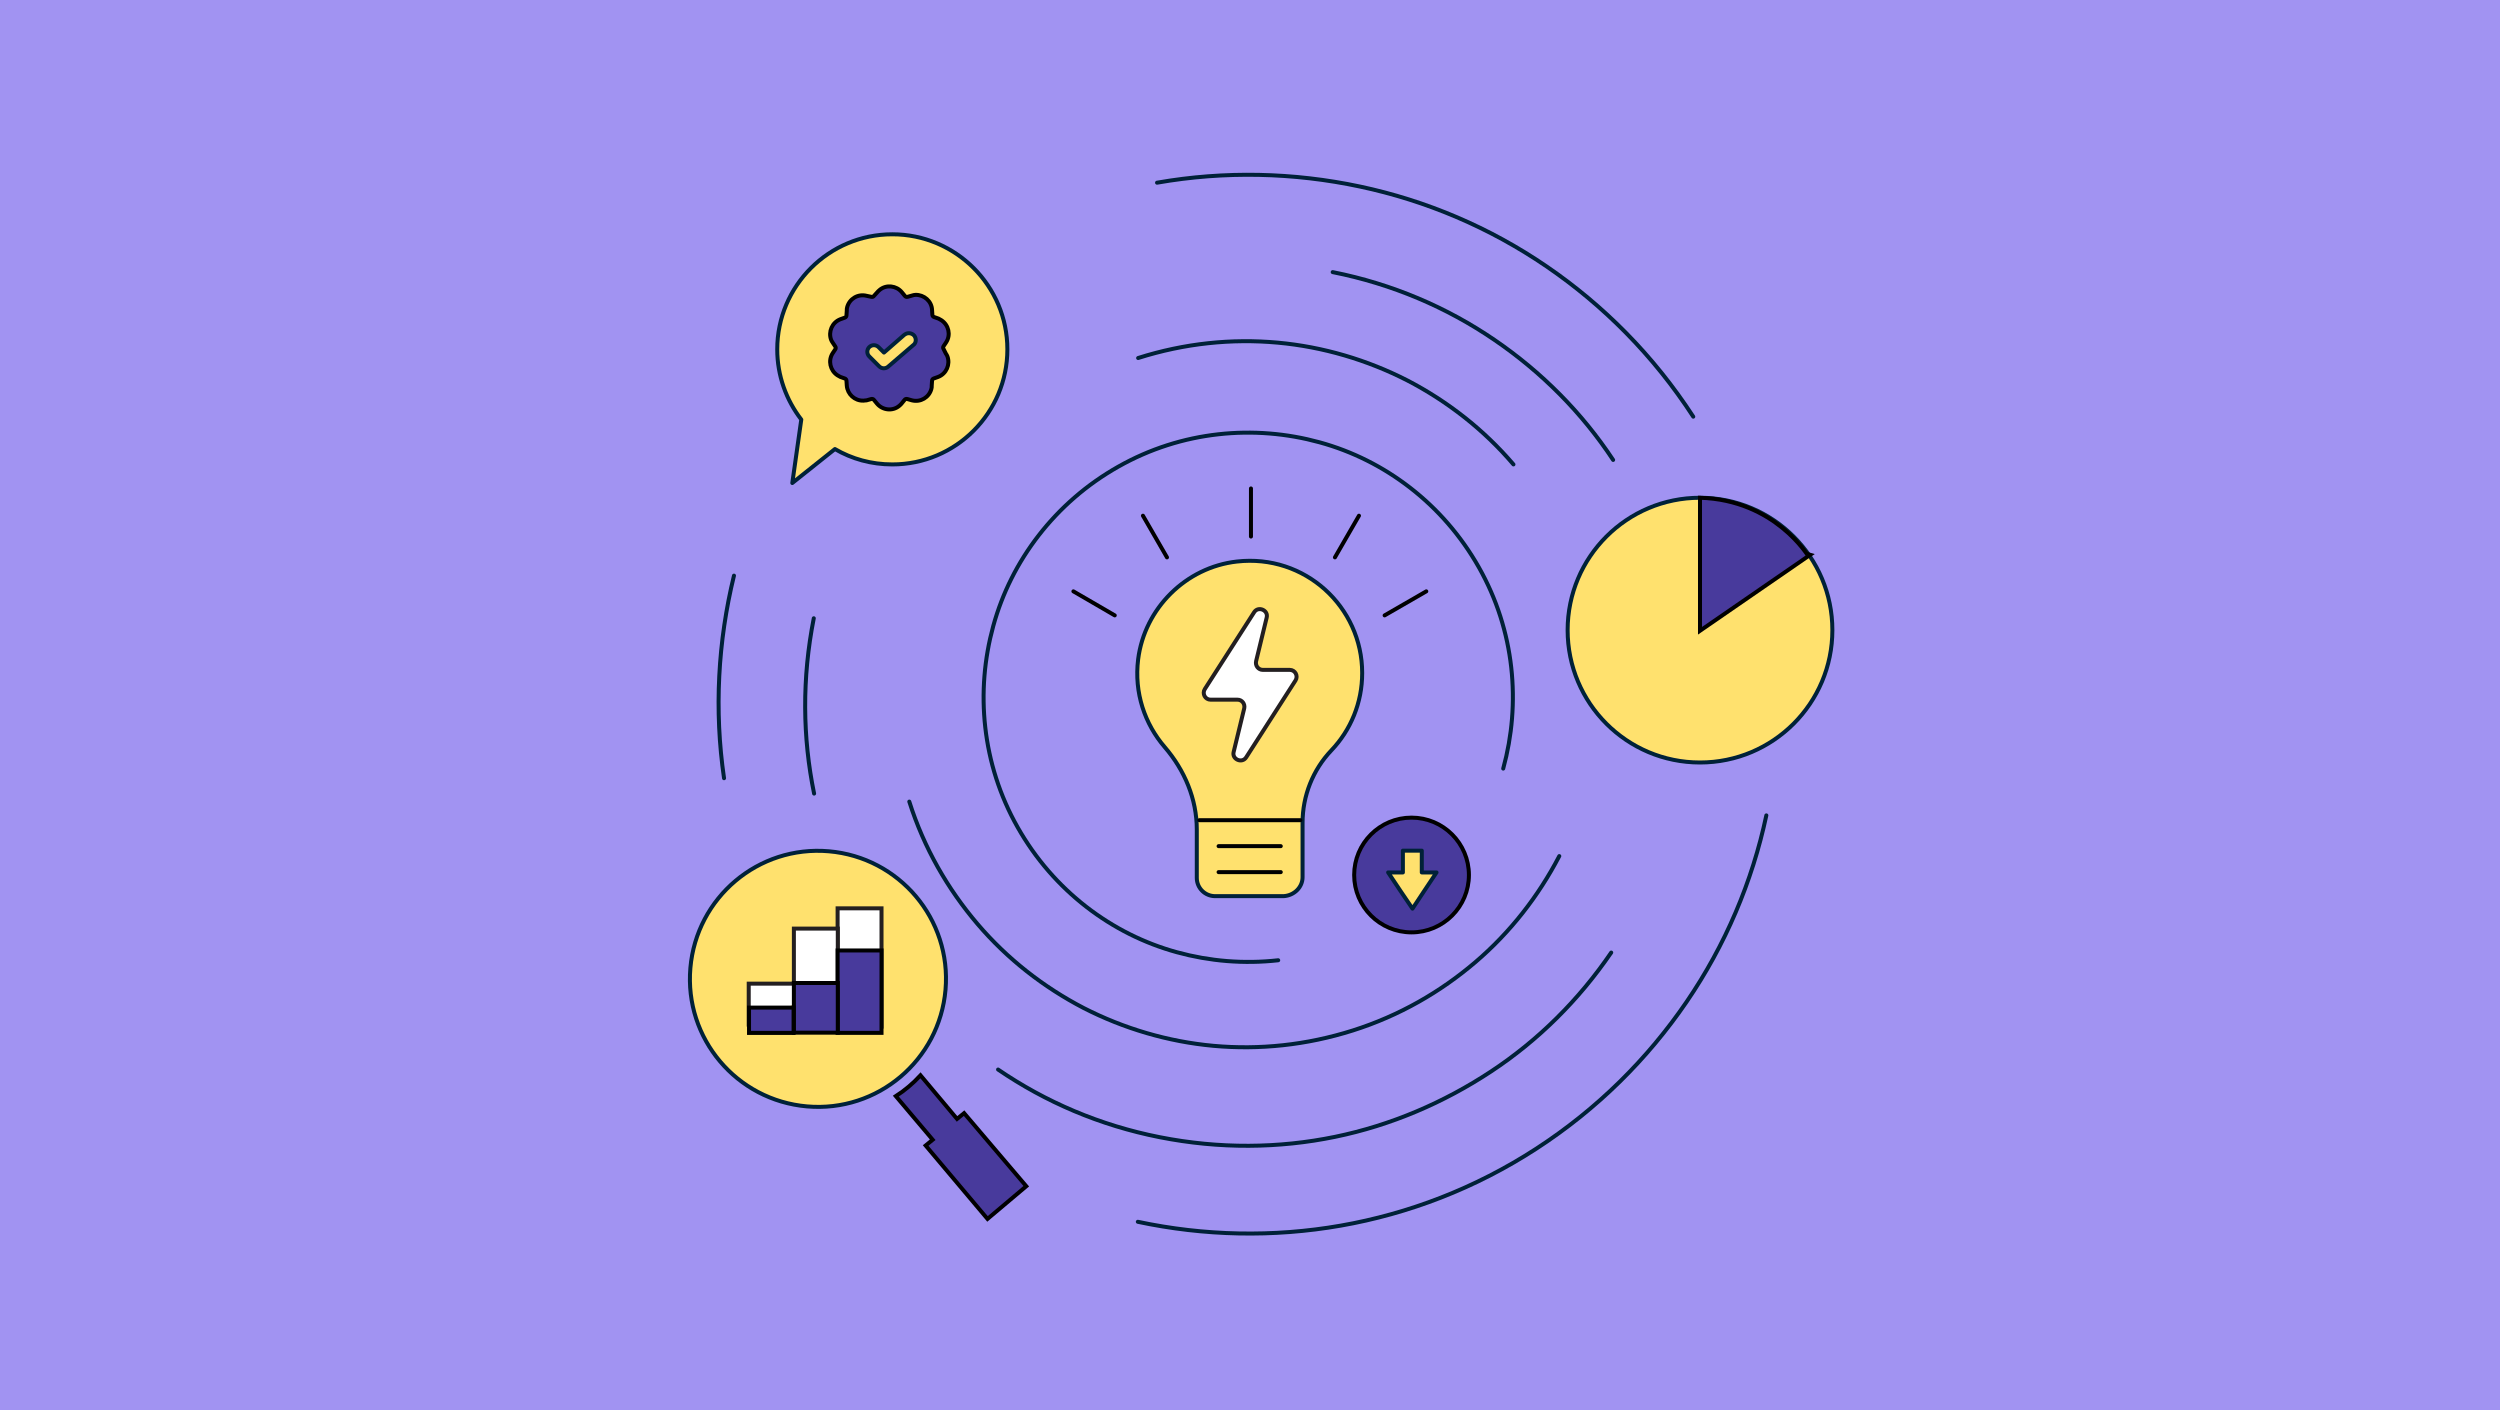 <?xml version="1.0" encoding="utf-8"?>
<!-- Generator: Adobe Illustrator 25.0.1, SVG Export Plug-In . SVG Version: 6.00 Build 0)  -->
<svg version="1.1" id="Layer_1" xmlns="http://www.w3.org/2000/svg" xmlns:xlink="http://www.w3.org/1999/xlink" x="0px" y="0px"
	 width="780px" height="440px" viewBox="0 0 780 440" style="enable-background:new 0 0 780 440;" xml:space="preserve">
<style type="text/css">
	.st0{fill:#A193F2;}
	.st1{fill:#483A9C;stroke:#000000;stroke-width:1.25;stroke-miterlimit:10;}
	.st2{fill:#FFE16E;stroke:#002138;stroke-width:1.25;stroke-linecap:round;stroke-linejoin:round;stroke-miterlimit:10;}
	.st3{fill:none;stroke:#002138;stroke-width:1.25;stroke-linecap:round;stroke-linejoin:round;stroke-miterlimit:10;}
	.st4{fill:#FFFFFF;stroke:#231F20;stroke-width:1.25;stroke-miterlimit:10;}
	.st5{fill:none;stroke:#000000;stroke-width:1.25;stroke-linecap:round;stroke-linejoin:round;stroke-miterlimit:10;}
</style>
<g>
	<rect x="-4.4" y="-7" class="st0" width="789.1" height="455.9"/>
	<g>
		<g>
			<circle class="st1" cx="440.4" cy="273" r="17.9"/>
			<polygon class="st2" points="437.7,272.2 437.7,265.4 443.6,265.4 443.6,272.2 448.2,272.2 444.4,277.9 440.7,283.5 436.9,277.9 
				433.1,272.2 			"/>
		</g>
	</g>
	<path class="st3" d="M415.8,84.9c18.6,3.7,35.6,11,50.4,21.1s27.4,22.8,37.1,37.5"/>
	<path class="st3" d="M254,247.6c-3.6-17.5-3.8-36-0.1-54.7"/>
	<path class="st3" d="M502.7,297.2c-10.1,14.8-22.8,27.4-37.5,37.1s-31.2,16.8-48.7,20.4c-17.5,3.6-36,3.8-54.7,0.1
		s-35.6-11-50.4-21.1"/>
	<path class="st3" d="M486.5,267.1c-6.5,12.5-15.3,23.8-26.2,33.1c-10.9,9.3-23.7,16.7-38.2,21.3c-14.5,4.6-29.2,6.1-43.5,4.8
		c-14.2-1.3-28-5.4-40.5-11.8c-12.5-6.5-23.8-15.3-33.1-26.2c-9.3-10.9-16.7-23.7-21.3-38.2"/>
	<path class="st3" d="M355.1,111.7c14.5-4.6,29.2-6.1,43.5-4.8c14.2,1.3,28,5.4,40.5,11.8c12.5,6.5,23.8,15.3,33.1,26.2"/>
	<path class="st3" d="M398.8,299.6c-10.7,1.2-21.4,0.3-31.6-2.5c-10.2-2.8-19.8-7.6-28.3-14.2c-8.5-6.6-15.8-14.9-21.4-24.8
		c-5.6-9.9-8.9-20.5-10.1-31.2c-1.2-10.7-0.3-21.4,2.5-31.6c2.8-10.2,7.6-19.8,14.2-28.3s14.9-15.8,24.8-21.4
		c9.9-5.6,20.5-8.9,31.2-10.1c10.7-1.2,21.4-0.3,31.6,2.5c10.2,2.8,19.8,7.6,28.3,14.2c8.5,6.6,15.8,14.9,21.4,24.8
		c5.6,9.9,8.9,20.5,10.1,31.2c1.2,10.7,0.3,21.4-2.5,31.6"/>
	<g>
		<path class="st2" d="M295,308.8c1.9-22-14.4-41.3-36.4-43.2c-22-1.9-41.3,14.4-43.2,36.4c-1.9,22,14.4,41.3,36.4,43.2
			C273.8,347.1,293.1,330.8,295,308.8z"/>
		<path class="st1" d="M300.8,347.3l-2.2,1.8l-11.4-13.6c-2.3,2.5-4.9,4.7-7.7,6.5l11.5,13.6l-2.2,1.8l19.3,22.9l12.1-10.2
			L300.8,347.3z"/>
	</g>
	<g>
		<g>
			
				<rect x="261.4" y="283.4" transform="matrix(-1 7.653446e-07 -7.653446e-07 -1 536.434 603.693)" class="st4" width="13.7" height="36.9"/>
		</g>
		<g>
			
				<rect x="247.7" y="289.6" transform="matrix(-1 7.653454e-07 -7.653454e-07 -1 509.091 609.926)" class="st4" width="13.7" height="30.6"/>
		</g>
		<g>
			<polyline class="st4" points="260.5,306.9 233.6,306.9 233.6,320.3 			"/>
		</g>
		<g>
			
				<rect x="261.4" y="296.5" transform="matrix(-1 7.653452e-07 -7.653452e-07 -1 536.434 618.751)" class="st1" width="13.7" height="25.7"/>
		</g>
		<g>
			
				<rect x="247.7" y="306.8" transform="matrix(-1 7.653452e-07 -7.653452e-07 -1 509.091 628.995)" class="st1" width="13.7" height="15.5"/>
		</g>
		<g>
			
				<rect x="233.6" y="314.3" transform="matrix(-1 7.653448e-07 -7.653448e-07 -1 481.195 636.564)" class="st1" width="13.9" height="7.9"/>
		</g>
	</g>
	<path class="st3" d="M551.1,254.4c-4.4,20.7-12.8,40.5-24.9,58.2c-12.1,17.7-27.8,33.4-46.9,45.8c-19.1,12.4-39.9,20.3-61,24
		c-21.1,3.7-42.6,3.2-63.3-1.2"/>
	<path class="st3" d="M361,57c21.1-3.7,42.6-3.2,63.3,1.2c20.7,4.4,40.5,12.8,58.2,24.9s33.4,27.8,45.8,46.9"/>
	<path class="st3" d="M225.9,242.8c-3.1-21.2-1.9-42.7,3.1-63.2"/>
	<g>
		<path class="st2" d="M250,130.9c-4.7-6.1-7.5-13.7-7.5-21.9c0-19.8,16.1-35.9,35.9-35.9c19.8,0,35.9,16.1,35.9,35.9
			s-16.1,35.9-35.9,35.9c-6.5,0-12.6-1.7-17.9-4.8l-13.3,10.6L250,130.9z"/>
		<g>
			<path class="st1" d="M294.4,108.9c-0.2-0.3-0.2-0.6,0-0.9l0.8-1.2c1.5-2.3,0.8-5.4-1.5-6.9c-0.3-0.2-0.6-0.3-0.9-0.5l-1.4-0.5
				c-0.3-0.1-0.5-0.4-0.5-0.7l-0.1-1.5c-0.1-2.7-2.5-4.8-5.2-4.7c-0.3,0-0.7,0.1-1,0.2l-1.4,0.4c-0.3,0.1-0.7,0-0.9-0.3l-0.9-1.1
				c-1.7-2.1-4.9-2.5-7-0.7c-0.3,0.2-0.5,0.5-0.7,0.7l-1,1.1c-0.2,0.3-0.5,0.4-0.9,0.3l-1.4-0.3c-2.7-0.7-5.4,0.9-6.1,3.6
				c-0.1,0.3-0.1,0.6-0.1,1l-0.1,1.5c0,0.3-0.2,0.6-0.5,0.7l-1.4,0.5c-2.6,1-3.8,3.9-2.9,6.4c0.1,0.3,0.3,0.6,0.5,0.9l0.8,1.2
				c0.2,0.3,0.2,0.6,0,0.9l-0.8,1.2c-1.5,2.3-0.8,5.4,1.5,6.9c0.3,0.2,0.6,0.3,0.9,0.5l1.4,0.5c0.3,0.1,0.5,0.4,0.5,0.7l0.1,1.5
				c0.2,2.7,2.5,4.8,5.2,4.7c0.3,0,0.6-0.1,1-0.1l1.4-0.4c0.3-0.1,0.7,0,0.9,0.3l0.9,1.1c1.7,2.1,4.9,2.5,7,0.7
				c0.3-0.2,0.5-0.5,0.7-0.7l0.9-1.1c0.2-0.3,0.5-0.4,0.9-0.3l1.4,0.4c2.7,0.7,5.4-0.9,6.1-3.6c0.1-0.3,0.1-0.6,0.1-1l0.1-1.5
				c0-0.3,0.2-0.6,0.5-0.7l1.4-0.5c2.6-1,3.8-3.9,2.9-6.4c-0.1-0.3-0.3-0.6-0.5-0.9L294.4,108.9z"/>
			<path class="st2" d="M285.3,104.8c-0.7-0.9-2-1.1-2.9-0.5c-0.1,0.1-0.2,0.1-0.3,0.2l0,0l-6.3,5.5l-1.7-1.7
				c-0.8-0.8-2.1-0.8-2.9,0c-0.8,0.8-0.8,2.1,0,2.9l3.1,3.1c0.8,0.8,2,0.8,2.8,0.1l7.8-6.7C285.8,107.1,286,105.8,285.3,104.8z"/>
		</g>
	</g>
	<g>
		<circle class="st2" cx="530.4" cy="196.6" r="41.3"/>
		<path class="st1" d="M530.4,155.3v41.5l33.8-23.3C564.1,173.5,553.8,156,530.4,155.3z"/>
	</g>
	<g>
		<g>
			<g>
				<path class="st2" d="M406.4,273.7l0-17c0-8.4,3.2-16.5,9-22.6c6-6.3,9.6-14.8,9.6-24.1c0-20.7-17.9-37.2-39.1-34.8
					c-15.9,1.8-28.8,14.6-30.8,30.5c-1.3,10.5,2.1,20.2,8.3,27.4c6.2,7.2,10,16.2,10,25.7l0,15.1c0,3.2,2.6,5.7,5.7,5.7h21.4
					C403.8,279.4,406.4,276.8,406.4,273.7z"/>
				<g>
					<g>
						<g>
							<line class="st5" x1="374.2" y1="255.9" x2="405.7" y2="255.9"/>
							<line class="st5" x1="380.2" y1="264" x2="399.6" y2="264"/>
							<line class="st5" x1="380.2" y1="272.1" x2="399.6" y2="272.1"/>
						</g>
						<g>
							<line class="st5" x1="390.3" y1="167.4" x2="390.3" y2="152.4"/>
							<line class="st5" x1="416.5" y1="173.9" x2="424" y2="160.9"/>
							<line class="st5" x1="432" y1="192" x2="445" y2="184.5"/>
							<line class="st5" x1="364.1" y1="173.9" x2="356.6" y2="160.9"/>
							<line class="st5" x1="347.8" y1="192" x2="334.9" y2="184.5"/>
						</g>
					</g>
				</g>
			</g>
		</g>
		<path class="st4" d="M402.4,209H394c-1.4,0-2.4-1.3-2.1-2.7l3.3-13.6c0.6-2.3-2.6-3.7-3.9-1.7l-15.4,24c-0.9,1.4,0.1,3.3,1.8,3.3
			h8.4c1.4,0,2.4,1.3,2.1,2.7l-3.3,13.6c-0.6,2.3,2.6,3.7,3.9,1.7l15.4-24C405.1,210.9,404.1,209,402.4,209z"/>
	</g>
</g>
</svg>
